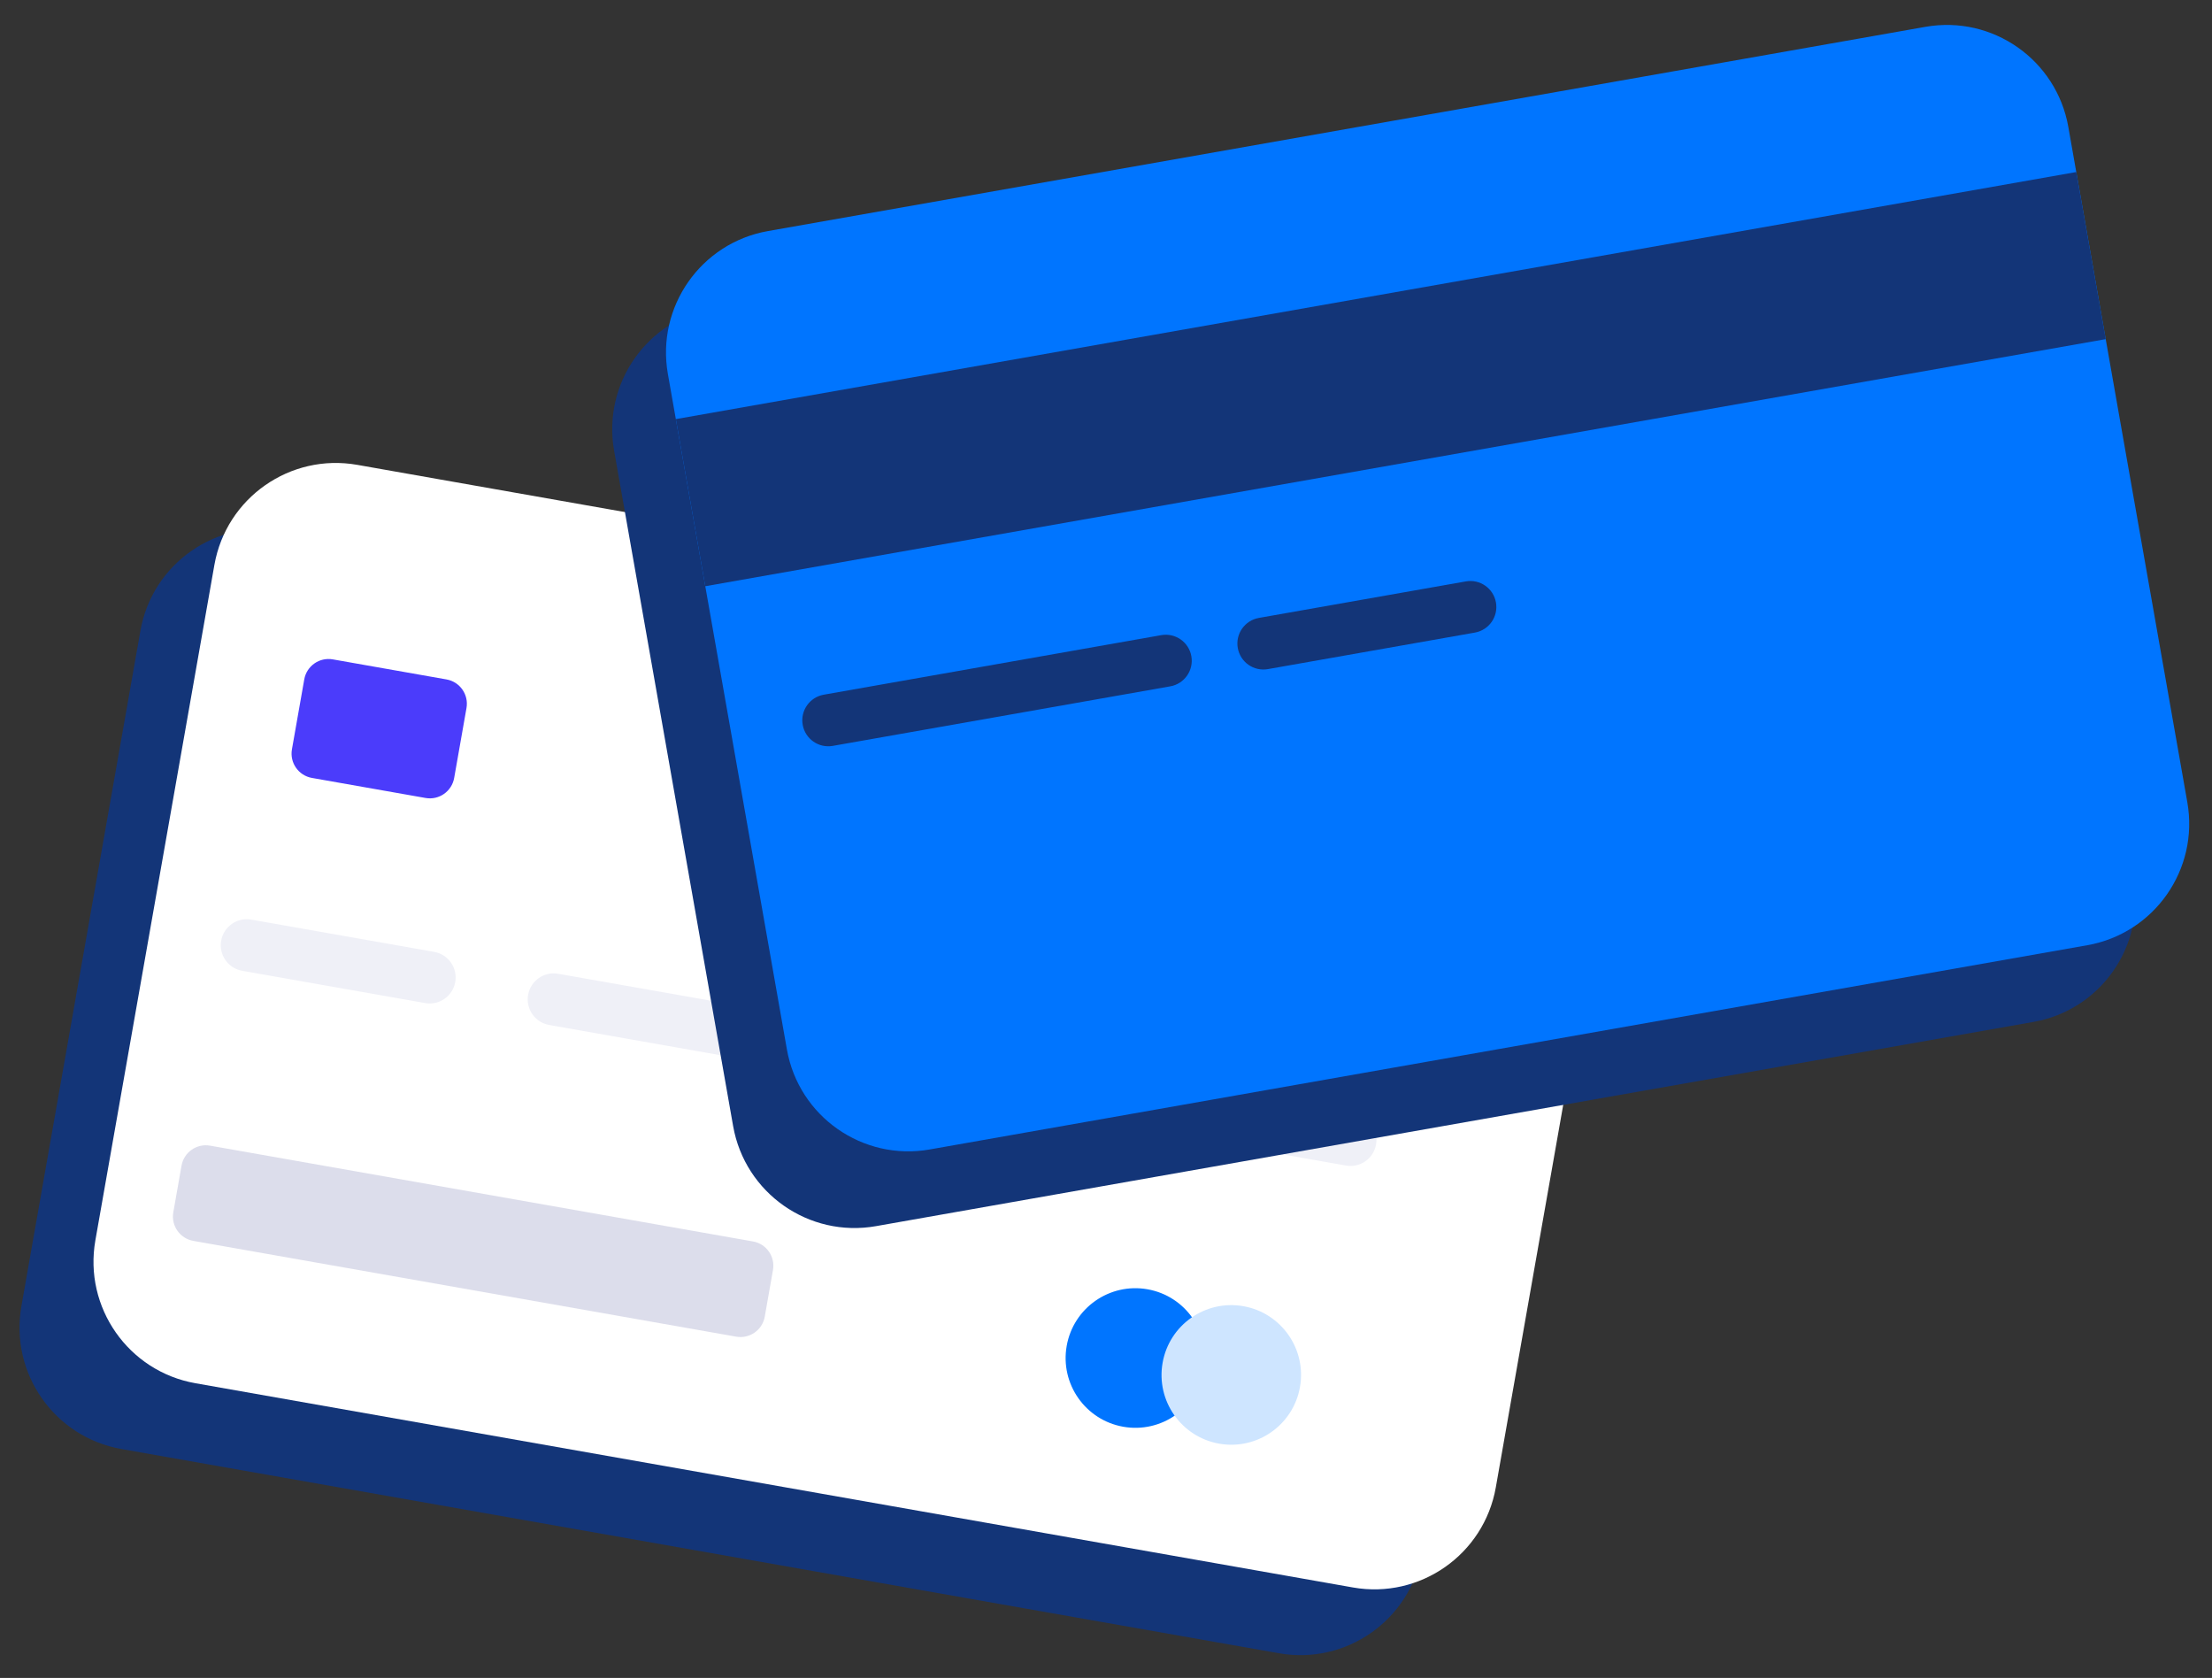 <svg width="269" height="204" viewBox="0 0 269 204" fill="none" xmlns="http://www.w3.org/2000/svg">
<rect x="0" y="0" width="269" height="204" fill="#333333" stroke="none"/>
<path d="M175.214 89.346L34.452 64.516C26.294 63.077 18.515 68.524 17.077 76.682L2.604 158.794C1.166 166.952 6.614 174.733 14.772 176.172L155.534 201.001C163.692 202.441 171.471 196.993 172.909 188.835L187.382 106.724C188.82 98.565 183.372 90.785 175.214 89.346Z" fill="#133578"/>
<path d="M184.21 81.346L43.448 56.516C35.289 55.077 27.51 60.524 26.072 68.683L11.599 150.794C10.161 158.953 15.609 166.733 23.767 168.172L164.529 193.002C172.688 194.441 180.467 188.994 181.905 180.835L196.378 98.724C197.816 90.566 192.368 82.785 184.21 81.346Z" fill="white"/>
<path d="M54.296 82.604L40.476 80.167C38.844 79.879 37.288 80.968 37.001 82.6L35.502 91.104C35.214 92.736 36.304 94.292 37.935 94.58L51.755 97.018C53.387 97.306 54.943 96.216 55.231 94.585L56.73 86.08C57.017 84.448 55.928 82.892 54.296 82.604Z" fill="#4B3CFB"/>
<path d="M91.568 150.933L25.55 139.288C23.918 139 22.363 140.09 22.075 141.721L21.076 147.389C20.788 149.021 21.878 150.577 23.51 150.865L89.527 162.51C91.159 162.798 92.715 161.708 93.002 160.077L94.001 154.409C94.289 152.777 93.199 151.221 91.568 150.933Z" fill="#DCDDEB"/>
<g style="mix-blend-mode:multiply">
<g style="mix-blend-mode:multiply">
<path d="M136.6 173.463C141.214 174.276 145.613 171.195 146.426 166.579C147.24 161.964 144.159 157.563 139.546 156.749C134.932 155.935 130.533 159.017 129.72 163.632C128.906 168.248 131.987 172.649 136.6 173.463Z" fill="#0075FF"/>
</g>
</g>
<g style="mix-blend-mode:multiply">
<g style="mix-blend-mode:multiply">
<path d="M148.263 175.52C152.877 176.333 157.276 173.252 158.089 168.636C158.903 164.021 155.822 159.62 151.209 158.806C146.595 157.992 142.196 161.074 141.383 165.689C140.569 170.305 143.65 174.706 148.263 175.52Z" fill="#CEE5FF"/>
</g>
</g>
<path d="M52.8 115.729L30.557 111.806C28.838 111.503 27.199 112.65 26.896 114.369L26.896 114.369C26.593 116.088 27.741 117.727 29.46 118.03L51.703 121.953C53.422 122.257 55.06 121.109 55.363 119.39C55.666 117.672 54.519 116.033 52.8 115.729Z" fill="#EFF0F7"/>
<path d="M90.127 122.315L67.884 118.391C66.165 118.088 64.526 119.235 64.223 120.954L64.223 120.954C63.92 122.673 65.068 124.312 66.787 124.615L89.03 128.539C90.748 128.842 92.387 127.694 92.69 125.975C92.993 124.257 91.845 122.618 90.127 122.315Z" fill="#EFF0F7"/>
<path d="M127.454 128.899L105.211 124.975C103.492 124.672 101.853 125.819 101.55 127.538L101.55 127.538C101.248 129.257 102.395 130.896 104.114 131.199L126.357 135.123C128.076 135.426 129.714 134.278 130.017 132.559C130.32 130.841 129.173 129.202 127.454 128.899Z" fill="#EFF0F7"/>
<path d="M164.78 135.483L142.537 131.559C140.818 131.256 139.179 132.403 138.876 134.122L138.876 134.122C138.574 135.841 139.721 137.48 141.44 137.783L163.683 141.707C165.402 142.01 167.04 140.862 167.343 139.143C167.646 137.425 166.499 135.786 164.78 135.483Z" fill="#EFF0F7"/>
<path d="M227.612 12.587L86.85 37.417C78.692 38.856 73.244 46.636 74.682 54.795L89.155 136.906C90.593 145.065 98.372 150.512 106.531 149.073L247.292 124.243C255.451 122.804 260.899 115.024 259.461 106.865L244.988 24.754C243.55 16.595 235.77 11.148 227.612 12.587Z" fill="#133578"/>
<path d="M234.151 3.263L93.389 28.093C85.231 29.532 79.783 37.313 81.221 45.471L95.694 127.583C97.132 135.741 104.911 141.188 113.07 139.749L253.832 114.919C261.99 113.48 267.438 105.7 266 97.541L251.527 15.43C250.089 7.272 242.31 1.824 234.151 3.263Z" fill="#0075FF"/>
<path d="M252.493 20.915L82.188 50.956L85.769 71.273L256.074 41.232L252.493 20.915Z" fill="#133578"/>
<path d="M141.22 77.22L100.178 84.46C98.46 84.763 97.312 86.402 97.615 88.121L97.615 88.121C97.918 89.839 99.557 90.987 101.275 90.684L142.317 83.444C144.035 83.141 145.183 81.502 144.88 79.783C144.577 78.064 142.938 76.917 141.22 77.22Z" fill="#133578"/>
<path d="M178.261 70.686L153.09 75.126C151.371 75.43 150.224 77.069 150.527 78.787L150.527 78.787C150.829 80.506 152.468 81.653 154.187 81.35L179.358 76.91C181.077 76.607 182.224 74.968 181.922 73.249C181.619 71.531 179.98 70.383 178.261 70.686Z" fill="#133578"/>
</svg>
